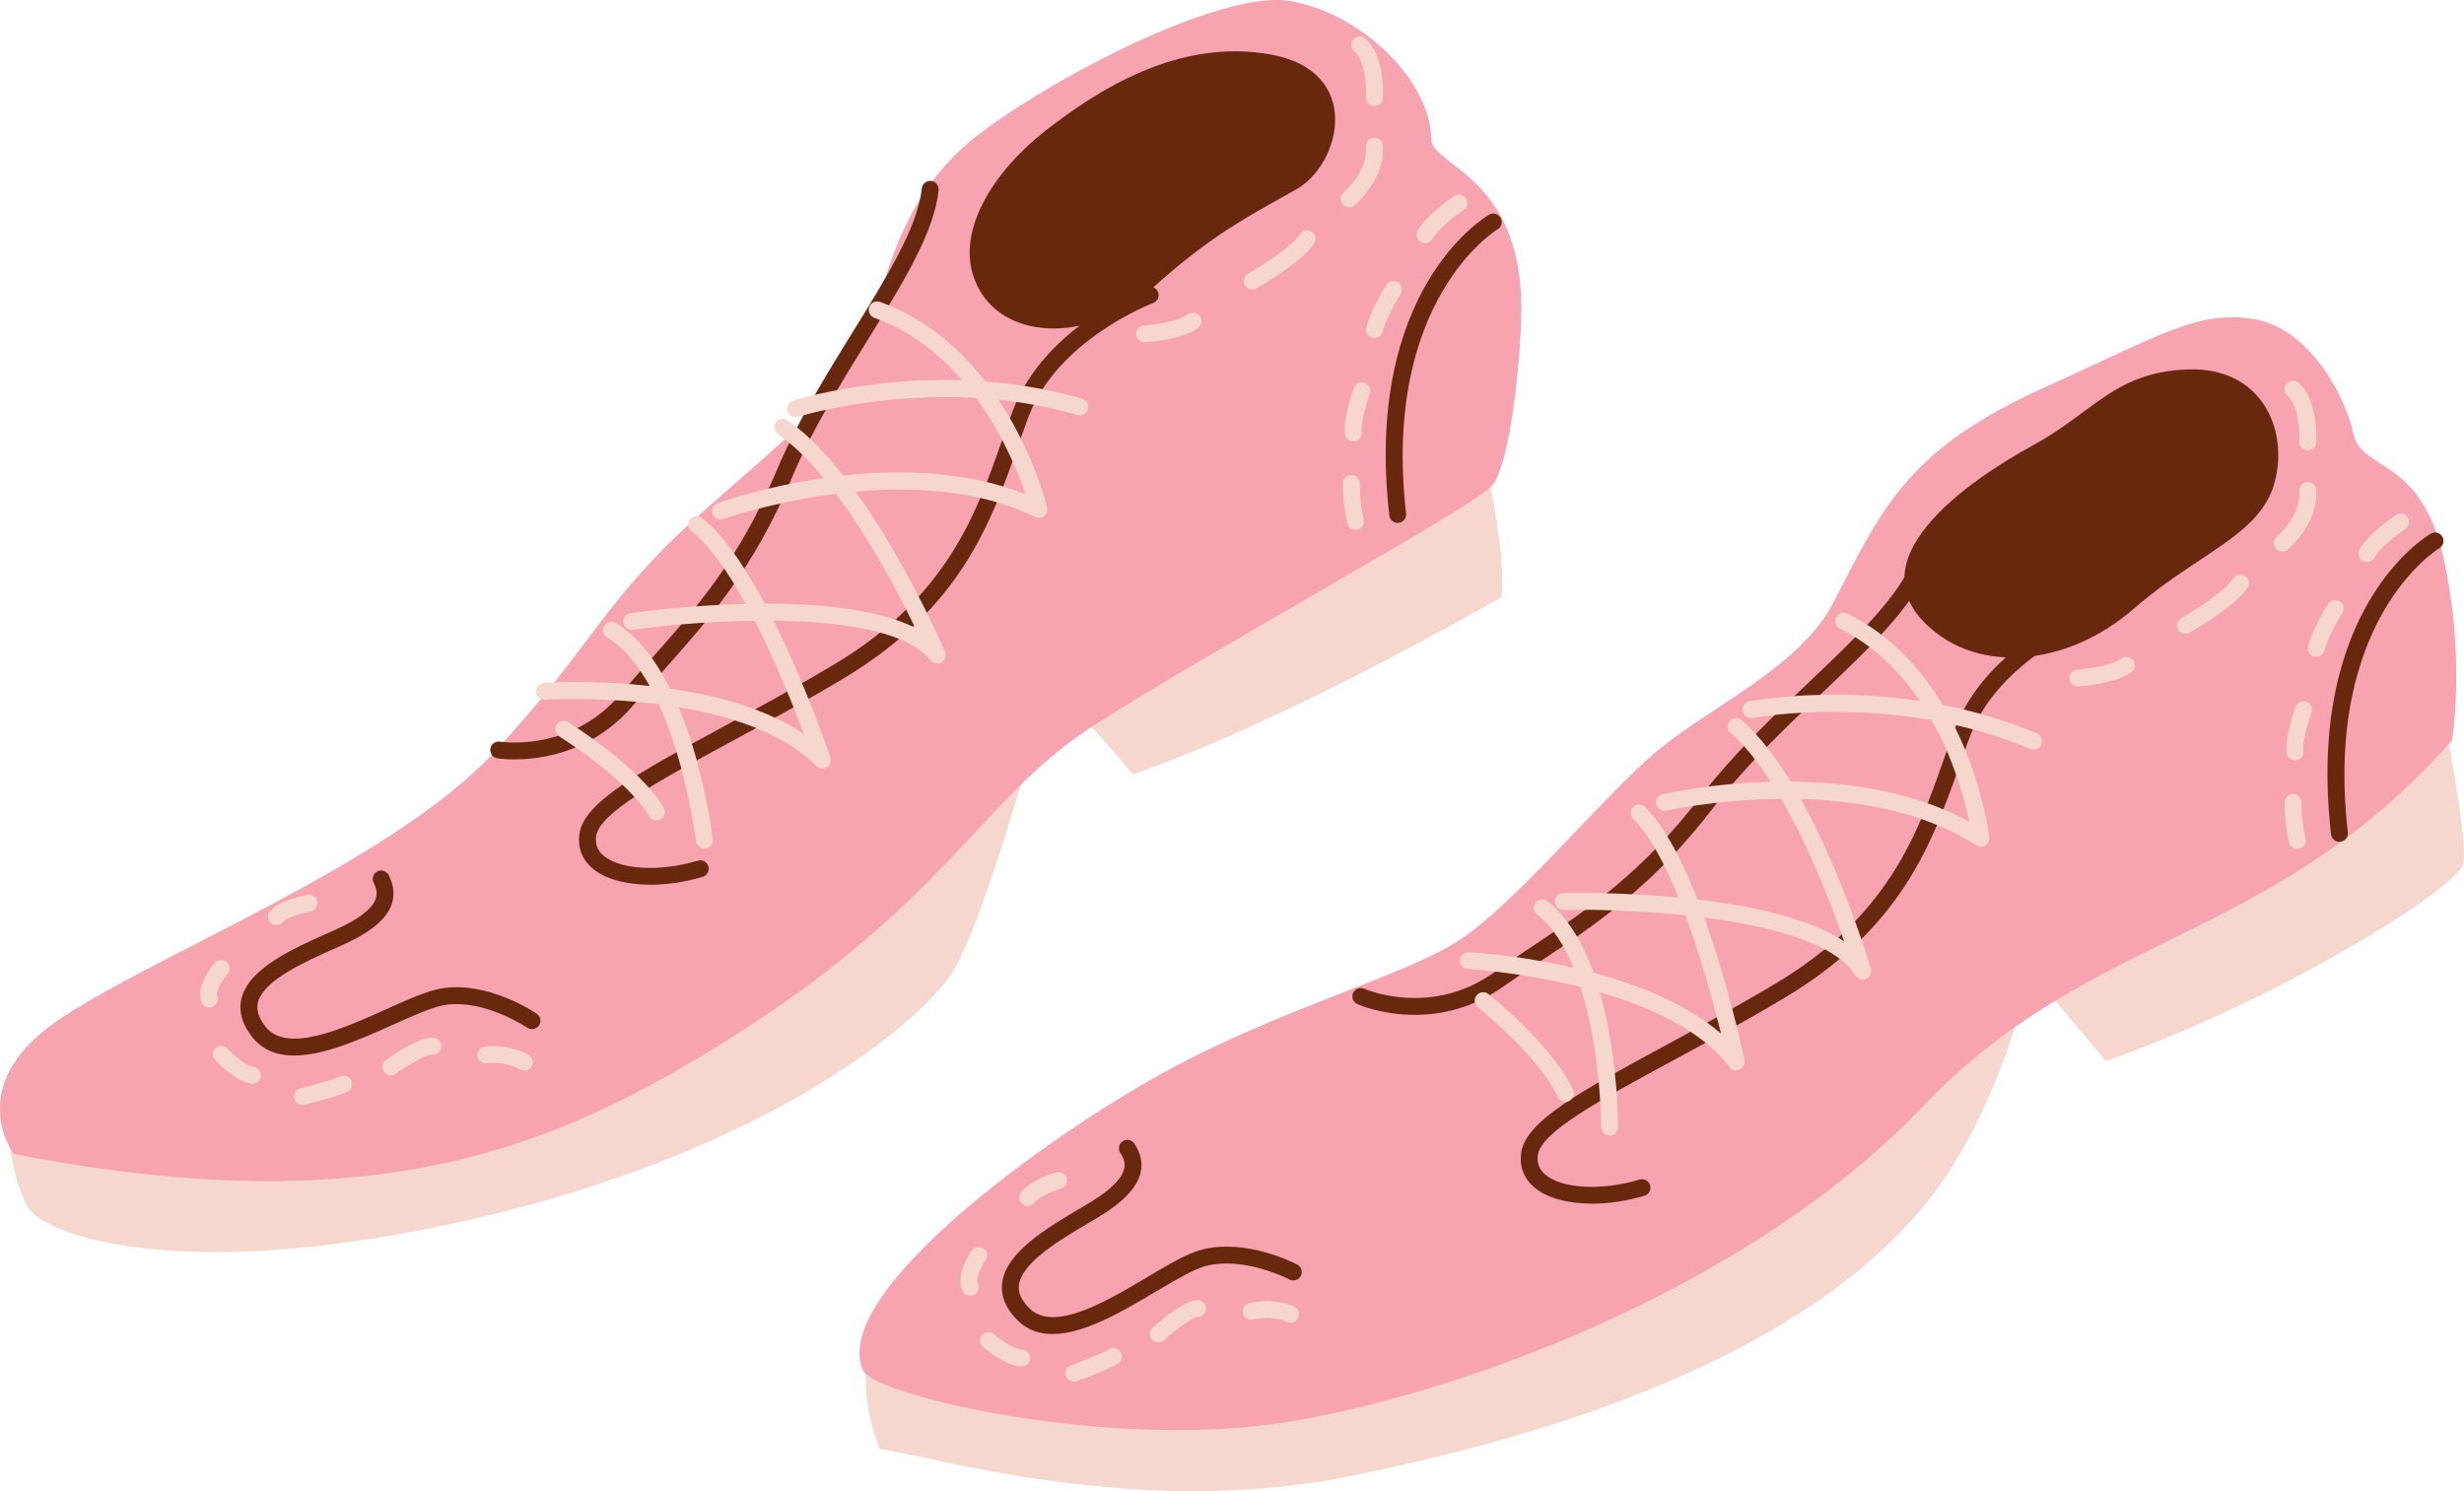<svg id="_лой_2" xmlns="http://www.w3.org/2000/svg" width="1080" height="653.66" viewBox="0 0 1080 653.66"><g id="Travelling15_420242446"><g id="Travelling15_420242446-2"><g><path d="M648.23 191.53s12.33 45.61 9.86 70.26c0 0-93.68 54.23-161.47 77.65l-23.42-27.12-20.95 14.79s-20.95 76.42-34.51 98.61c-13.56 22.19-81.35 78.89-209.54 108.47-128.19 29.58-188.59 7.4-195.98-4.93-7.4-12.33-9.86-40.68-9.86-40.68.0.0 227.18-42.26 432.65-176.26 85.05-55.47 213.24-120.8 213.24-120.8z" fill="#f5d7ce"/><path d="M565.64.47c31.67 5.51 61.63 35.47 61.63 60.4.0 12.33 42.01 16.03 39.44 80.12-1.23 30.82-6.16 62.86-12.33 71.49-6.16 8.63-130.66 76.42-177.5 107.24-46.84 30.82-63.19 77.13-159.01 136.82-75.19 46.84-154.08 80.12-311.85 49.3.0.0-22.19-29.58 18.49-57.93 40.68-28.35 146.68-69.03 192.29-118.33 45.61-49.3 46.84-66.56 94.91-108.47 48.07-41.91 60.4-53 69.03-76.42 8.63-23.42 13.56-60.4 50.54-87.52C468.27 30.06 537.29-4.46 565.64.47z" fill="#f8a3b0"/><path d="M428.82 126.2c12.64 24.02 50.54 23.42 76.42.0 25.88-23.42 43.14-32.05 62.86-43.14 19.72-11.09 29.58-51.77-11.09-59.17-40.68-7.4-76.42 16.02-98.61 33.28-22.19 17.26-41.91 45.61-29.58 69.03z" fill="#68280d"/><g><g><path d="M125.26 462.51c-5.77-.66-10.82-3-14.65-7.82-4.52-5.68-6.12-11.4-4.76-16.98 3.22-13.2 22.33-21.74 37.69-28.6l4.23-1.9c9.7-4.41 15.39-8.85 16.9-13.19.75-2.15.47-4.39-.88-7.02-.93-1.82-.22-4.04 1.6-4.98 1.81-.94 4.04-.22 4.98 1.6 2.28 4.43 2.71 8.75 1.29 12.83-2.23 6.41-9.04 12.13-20.82 17.49l-4.27 1.92c-13.15 5.87-31.15 13.92-33.52 23.6-.81 3.29.3 6.77 3.36 10.63 9.41 11.84 33.53 1.02 52.9-7.68 9.89-4.44 18.43-8.27 24.84-9.22 20.12-2.98 40.27 10.63 41.12 11.21 1.69 1.15 2.11 3.45.96 5.14-1.15 1.69-3.46 2.11-5.14.97-.19-.12-18.63-12.55-35.86-9.99-5.39.8-13.89 4.61-22.89 8.65-15.31 6.87-33.27 14.92-47.07 13.35z" fill="#68280d"/><path d="M243.54 330.58c-13.77 3.61-24.73 1.98-25.54 1.85-2.02-.32-3.39-2.22-3.07-4.24.32-2.01 2.21-3.39 4.23-3.07 1.39.21 31.57 4.51 53.13-21.19 4.57-5.45 9.27-10.75 13.82-15.87 18.67-21.04 37.98-42.81 54.15-81.42 9.01-21.52 22.11-42.68 33.67-61.36 14.59-23.57 28.38-45.83 30.11-62.69.21-2.03 2.02-3.5 4.06-3.3 2.03.21 3.51 2.03 3.3 4.06-1.91 18.55-15.47 40.46-31.18 65.83-11.97 19.34-24.36 39.34-33.14 60.32-16.64 39.75-36.37 61.98-55.44 83.48-4.51 5.09-9.18 10.35-13.68 15.72-10.79 12.85-23.49 19.03-34.43 21.89z" fill="#68280d"/><path d="M285.09 387.84c-10.67.0-19.95-2.46-25.46-7.21-4.55-3.92-6.51-9.15-5.66-15.12 1.98-13.82 25.83-26.76 61.95-46.34 14.94-8.1 31.86-17.28 49.52-27.8 49.49-29.49 62.26-65.7 73.53-97.64 1.67-4.73 3.3-9.37 5.02-13.89 13.99-36.89 57.05-53.25 58.87-53.93 1.91-.71 4.04.26 4.75 2.18.72 1.91-.26 4.04-2.17 4.75-.42.16-41.75 15.9-54.54 49.62-1.69 4.47-3.31 9.06-4.96 13.73-11.69 33.13-24.93 70.68-76.72 101.53-17.79 10.6-34.79 19.82-49.78 27.95-31.68 17.18-56.7 30.75-58.15 40.89-.49 3.45.54 6.21 3.16 8.47 7.33 6.31 24.75 7.26 41.42 2.26 1.96-.59 4.02.52 4.6 2.48.59 1.96-.52 4.02-2.48 4.61-7.77 2.33-15.66 3.47-22.91 3.47z" fill="#68280d"/><path d="M612.62 229.22c-1.86.0-3.46-1.39-3.67-3.28-11.24-98.64 41.47-130.5 43.72-131.81 1.76-1.03 4.03-.43 5.06 1.34 1.03 1.76.43 4.02-1.33 5.05-.62.37-50.74 31.14-40.1 124.58.23 2.03-1.22 3.86-3.25 4.09-.14.02-.29.02-.42.02z" fill="#68280d"/></g><g><g><path d="M120.76 405.52c-.67-.08-1.32-.33-1.89-.79-1.6-1.28-1.85-3.6-.58-5.2 3.75-4.68 14.36-6.88 16.45-7.28 2.02-.39 3.94.94 4.32 2.95.38 2.01-.94 3.94-2.95 4.32-4.75.9-10.72 2.98-12.05 4.64-.83 1.03-2.09 1.5-3.31 1.36z" fill="#f5d7ce"/><path d="M91.35 441.69c-1.29-.15-2.47-.98-3-2.27-2.82-6.86 4.36-15.61 5.83-17.3 1.34-1.54 3.67-1.7 5.21-.36 1.54 1.34 1.7 3.67.37 5.21-2.73 3.15-5.26 7.94-4.56 9.63.78 1.89-.12 4.05-2.02 4.83-.6.25-1.22.32-1.82.26z" fill="#f5d7ce"/><path d="M110.21 475.09c-.07.0-.15-.02-.22-.03-7.23-1.26-14.86-9.47-15.71-10.4-1.37-1.51-1.26-3.85.25-5.22 1.51-1.37 3.84-1.26 5.22.25 2.54 2.79 7.92 7.46 11.5 8.09 2.01.35 3.36 2.26 3.01 4.28-.34 1.94-2.13 3.26-4.06 3.04z" fill="#f5d7ce"/><path d="M132.19 484.3c-1.5-.17-2.8-1.26-3.17-2.81-.48-1.99.75-3.98 2.73-4.46 5.26-1.26 14.57-3.75 17.16-5.08 1.81-.94 4.05-.21 4.98 1.6.93 1.82.22 4.04-1.6 4.98-4.23 2.17-17.33 5.34-18.81 5.7-.43.1-.86.13-1.28.08z" fill="#f5d7ce"/><path d="M170.89 471.35c-1-.11-1.96-.64-2.59-1.53-1.18-1.66-.8-3.97.87-5.16 4.41-3.14 15.27-10.38 20.97-9.73 2.03.23 3.49 2.06 3.25 4.09-.23 2.03-2.06 3.49-4.09 3.25-1.97-.13-9.37 3.79-15.84 8.4-.78.55-1.69.76-2.57.66z" fill="#f5d7ce"/><path d="M229.43 469.36c-.48-.06-.96-.21-1.41-.46-6.83-3.89-14.49-2.76-14.57-2.75-2.02.34-3.92-1.03-4.25-3.04-.33-2.02 1.03-3.92 3.04-4.25.41-.07 10.26-1.62 19.44 3.62 1.77 1.01 2.39 3.27 1.38 5.04-.75 1.32-2.21 2-3.63 1.84z" fill="#f5d7ce"/></g><g><path d="M288.16 359.53c-1.4.17-2.84-.48-3.61-1.77-9.87-16.42-39.09-34.72-39.38-34.91-1.73-1.08-2.26-3.36-1.19-5.09 1.08-1.73 3.36-2.27 5.1-1.19 1.26.78 31.04 19.44 41.81 37.38 1.05 1.75.48 4.02-1.27 5.07-.46.28-.96.44-1.46.5z" fill="#f5d7ce"/><path d="M360.88 336.93c-1.11.13-2.26-.25-3.08-1.09-33.41-34.26-118.08-29.17-118.93-29.12-2.04.13-3.8-1.41-3.93-3.45-.13-2.04 1.51-3.77 3.45-3.93 3.29-.21 74.31-4.46 113.99 22.44-8.85-23.54-29.22-73.11-49.3-88.94-1.6-1.26-1.88-3.59-.62-5.19 1.26-1.6 3.59-1.88 5.19-.62 28.27 22.27 55.17 101.67 56.3 105.04.55 1.64-.11 3.43-1.58 4.33-.46.28-.97.46-1.49.52z" fill="#f5d7ce"/><path d="M309.17 371.93c-2.03.24-3.87-1.21-4.11-3.24-.08-.71-8.77-70.96-38.95-89.26-1.75-1.06-2.3-3.33-1.25-5.08 1.05-1.75 3.33-2.31 5.08-1.24 33.26 20.17 42.11 91.68 42.47 94.71.24 2.03-1.21 3.87-3.24 4.11z" fill="#f5d7ce"/><path d="M411.27 290.92c-1.24.15-2.52-.34-3.34-1.39-18.7-23.77-100.56-17.78-130.52-13.45-.03.0-.06.0-.09.01-1.99.24-3.81-1.15-4.1-3.14-.29-2.02 1.11-3.9 3.13-4.19 4.03-.58 87.52-12.3 124.85 6.49-10.97-22.59-34.95-67.4-60.2-84.93-1.68-1.16-2.1-3.47-.93-5.15 1.17-1.68 3.47-2.09 5.15-.93 35.97 24.96 67.68 98.42 69.01 101.53.73 1.71.09 3.69-1.51 4.63-.46.27-.95.43-1.45.49z" fill="#f5d7ce"/><path d="M455.81 226.98c-.69.08-1.41-.03-2.06-.35-56.2-27.43-135.89.61-136.68.9-1.91.69-4.04-.31-4.73-2.23-.69-1.92.31-4.04 2.23-4.73 3.24-1.16 76.85-27.08 134.92-3.9-6.05-17.87-24.92-62.47-66.27-77.35-1.92-.69-2.92-2.81-2.23-4.73.7-1.92 2.81-2.92 4.73-2.23 55.69 20.05 72.55 87.23 73.24 90.08.34 1.39-.16 2.85-1.28 3.75-.55.44-1.21.71-1.88.79z" fill="#f5d7ce"/><path d="M473.75 182.03c-.48.06-.98.02-1.47-.12-61.84-17.99-121.9.61-122.5.81-1.95.6-4.02-.46-4.64-2.41-.62-1.95.46-4.03 2.41-4.64 2.53-.81 62.81-19.47 126.8-.86 1.96.57 3.09 2.62 2.52 4.58-.43 1.47-1.69 2.47-3.12 2.64z" fill="#f5d7ce"/></g><g><path d="M501.69 150.03c-1.94.0-3.56-1.51-3.69-3.46-.13-2.04 1.42-3.79 3.46-3.92 3.82-.24 14.76-1.59 19.34-4.87 1.66-1.19 3.97-.8 5.16.86 1.19 1.66.8 3.97-.86 5.16-7.12 5.09-21.56 6.13-23.18 6.23-.08.0-.16.0-.23.0z" fill="#f5d7ce"/><path d="M548.84 126.91c-1.28.0-2.53-.67-3.21-1.86-1.01-1.77-.4-4.03 1.38-5.05 5.17-2.96 19.35-11.83 22.74-17.24 1.08-1.73 3.36-2.26 5.1-1.18 1.73 1.08 2.26 3.36 1.17 5.1-4.97 7.96-23.27 18.56-25.34 19.74-.58.33-1.21.49-1.83.49z" fill="#f5d7ce"/><path d="M591.37 90.86c-1.05.0-2.09-.44-2.83-1.31-1.32-1.56-1.12-3.89.43-5.21h0c.1-.09 10.58-9.17 9.8-20.03-.15-2.04 1.39-3.81 3.42-3.95 2.09-.13 3.81 1.39 3.95 3.43 1.05 14.65-11.84 25.73-12.39 26.2-.69.59-1.54.88-2.38.88z" fill="#f5d7ce"/><path d="M602.46 46.48c-.07.0-.14.0-.21.0-2.04-.11-3.6-1.85-3.49-3.89.22-4.13-.29-15.81-5.21-20.13-1.54-1.34-1.69-3.68-.35-5.22 1.35-1.54 3.68-1.69 5.22-.35 8.51 7.44 7.83 24.21 7.73 26.1-.11 1.97-1.74 3.49-3.69 3.49z" fill="#f5d7ce"/></g><g><path d="M624.64 106.58c-.62.0-1.25-.16-1.83-.49-1.77-1.01-2.39-3.27-1.38-5.04 4.02-7.03 14.74-14.3 15.95-15.11 1.7-1.14 3.99-.67 5.13 1.03 1.13 1.7.68 3.99-1.03 5.13-2.89 1.93-10.96 7.95-13.63 12.62-.68 1.2-1.93 1.86-3.21 1.86z" fill="#f5d7ce"/><path d="M602.46 148.18c-.3.0-.6-.03-.9-.11-1.98-.49-3.19-2.5-2.69-4.49 1.97-7.89 8.51-18.22 8.79-18.65 1.09-1.72 3.38-2.23 5.1-1.13 1.73 1.1 2.23 3.38 1.14 5.1-.06.1-6.17 9.76-7.85 16.48-.42 1.68-1.92 2.8-3.58 2.8z" fill="#f5d7ce"/><path d="M593.21 193.48c-1.78.0-3.34-1.28-3.64-3.09-1.03-6.18 3.04-18.03 3.86-20.34.68-1.92 2.78-2.93 4.72-2.24 1.92.69 2.93 2.8 2.24 4.73-1.78 5.01-4.06 13.48-3.53 16.64.34 2.01-1.03 3.92-3.04 4.26-.21.03-.41.05-.61.05z" fill="#f5d7ce"/><path d="M594.13 232.3c-1.66.0-3.16-1.12-3.58-2.8-1.94-7.75-1.96-17.14-1.96-17.54.0-2.04 1.65-3.7 3.7-3.7h0c2.04.0 3.7 1.66 3.7 3.7.0.09.03 8.89 1.74 15.74.5 1.98-.71 3.99-2.69 4.49-.3.08-.6.11-.9.11z" fill="#f5d7ce"/></g></g></g></g><g><path d="M1071.01 313.56s11.09 55.47 8.63 65.33c-2.46 9.86-76.59 57.73-156.54 86.28l-33.28-39.44s-9.86 49.3-36.98 89.98c-27.12 40.68-93.96 98.37-263.78 131.89-93.68 18.49-187.36-11.09-203.38-12.33.0.0-14.79-33.28 1.23-56.7.0.0 256.74-15.41 468.39-136.82 159.01-91.21 215.71-128.19 215.71-128.19z" fill="#f5d7ce"/><path d="M803.54 264.25c-14.55 28.29-54.23 45.61-77.65 65.33-23.42 19.72-61.63 66.56-86.28 82.58-24.65 16.02-77.65 29.58-129.42 57.93-51.77 28.35-146.77 97.17-131.89 130.66 4.93 11.09 109.7 35.75 188.59 22.19 78.89-13.56 202.15-60.4 276.1-138.05 73.96-77.65 151.61-70.26 231.73-160.24.0.0 6.16-35.75-3.7-80.12-9.86-44.37-35.93-37.84-39.44-54.23-3.7-17.26-19.72-46.84-44.37-50.54-24.65-3.7-41.54 7.83-89.98 29.58-60.4 27.12-71.49 51.77-93.68 94.91z" fill="#f8a3b0"/><path d="M849.14 277.81c22.08 16.73 57.93 13.56 86.28-11.09 28.35-24.65 55.47-32.05 61.63-55.47 6.16-23.42-6.16-50.54-38.21-49.3-32.05 1.23-40.68 18.49-67.79 33.28s-82.58 51.77-41.91 82.58z" fill="#68280d"/><g><g><path d="M461.37 584.82c-5.81.0-11.09-1.75-15.44-6.1-5.13-5.13-7.37-10.63-6.66-16.33 1.7-13.48 19.72-24.13 34.2-32.69l3.98-2.37c9.14-5.49 14.29-10.54 15.29-15.02.5-2.23-.03-4.41-1.68-6.88-1.13-1.7-.68-3.99 1.03-5.13 1.69-1.14 3.99-.68 5.13 1.03 2.77 4.15 3.69 8.39 2.74 12.6-1.49 6.62-7.61 13.08-18.7 19.74l-4.03 2.39c-12.4 7.33-29.37 17.36-30.62 27.25-.43 3.36 1.06 6.69 4.55 10.18 10.69 10.69 33.43-2.79 51.69-13.63 9.32-5.53 17.37-10.31 23.63-11.98 19.65-5.24 41.22 5.99 42.13 6.47 1.81.96 2.49 3.19 1.54 4.99-.95 1.81-3.2 2.49-4.99 1.54-.2-.1-19.93-10.35-36.77-5.86-5.27 1.4-13.28 6.16-21.76 11.19-14.43 8.56-31.36 18.6-45.25 18.6z" fill="#68280d"/><path d="M620.14 444.89c-14.24.0-24.43-4.36-25.17-4.69-1.87-.82-2.72-3.01-1.9-4.87.82-1.87 3-2.72 4.87-1.9 1.29.56 29.39 12.37 56.77-7.03 5.8-4.11 11.7-8.05 17.39-11.85 23.4-15.62 47.59-31.78 73.03-65.04 14.17-18.53 32.21-35.68 48.13-50.81 20.09-19.1 39.07-37.14 45.02-53.01.71-1.92 2.85-2.87 4.76-2.16 1.91.72 2.88 2.85 2.16 4.76-6.55 17.46-25.22 35.21-46.85 55.77-16.49 15.67-33.53 31.88-47.35 49.95-26.18 34.23-50.89 50.74-74.79 66.69-5.66 3.78-11.5 7.68-17.22 11.73-13.69 9.7-27.55 12.45-38.85 12.45z" fill="#68280d"/><path d="M697.87 527.65c-10.67.0-19.95-2.46-25.46-7.21-4.55-3.92-6.51-9.15-5.66-15.12 1.98-13.82 25.83-26.76 61.95-46.34 14.94-8.1 31.86-17.28 49.52-27.8 49.49-29.49 62.26-65.7 73.53-97.64 1.67-4.73 3.3-9.37 5.02-13.89 13.99-36.89 57.05-53.25 58.87-53.93 1.91-.71 4.04.26 4.75 2.18.71 1.91-.26 4.04-2.17 4.75-.42.16-41.74 15.9-54.54 49.62-1.69 4.47-3.31 9.06-4.96 13.73-11.69 33.13-24.93 70.68-76.72 101.53-17.79 10.6-34.79 19.82-49.78 27.95-31.68 17.18-56.7 30.75-58.15 40.89-.49 3.44.54 6.21 3.16 8.47 7.33 6.31 24.75 7.26 41.42 2.26 1.96-.59 4.02.52 4.6 2.48.59 1.96-.52 4.02-2.48 4.61-7.78 2.33-15.66 3.47-22.91 3.47z" fill="#68280d"/><path d="M1025.4 369.02c-1.86.0-3.46-1.39-3.67-3.28-11.24-98.64 41.47-130.5 43.72-131.81 1.76-1.03 4.03-.43 5.06 1.34 1.03 1.76.43 4.02-1.33 5.05-.62.37-50.74 31.14-40.1 124.58.23 2.03-1.22 3.86-3.25 4.09-.14.02-.29.02-.42.02z" fill="#68280d"/></g><g><g><path d="M450.43 528.72c-.67.0-1.35-.18-1.96-.57-1.73-1.09-2.25-3.37-1.16-5.1 3.19-5.07 13.49-8.47 15.52-9.1 1.96-.61 4.02.49 4.63 2.44.6 1.95-.49 4.02-2.44 4.63-4.61 1.44-10.32 4.18-11.44 5.97-.7 1.12-1.91 1.73-3.13 1.73z" fill="#f5d7ce"/><path d="M425.32 567.98c-1.3.0-2.57-.69-3.24-1.91-3.58-6.5 2.56-16 3.82-17.84 1.15-1.68 3.46-2.11 5.14-.95 1.68 1.15 2.11 3.46.96 5.14-2.35 3.44-4.32 8.48-3.44 10.08.99 1.79.34 4.04-1.46 5.02-.56.31-1.18.46-1.78.46z" fill="#f5d7ce"/><path d="M447.85 599.03c-.07.0-.15.0-.22.0-7.33-.43-15.84-7.72-16.78-8.55-1.53-1.35-1.69-3.68-.34-5.21 1.34-1.54 3.68-1.69 5.22-.35 2.85 2.49 8.71 6.52 12.34 6.73 2.04.12 3.6 1.87 3.47 3.91-.12 1.96-1.74 3.48-3.69 3.48z" fill="#f5d7ce"/><path d="M470.73 605.69c-1.51.0-2.93-.93-3.47-2.44-.7-1.92.29-4.04 2.21-4.74 5.08-1.85 14.05-5.38 16.47-7 1.69-1.14 4-.67 5.13 1.03 1.13 1.7.68 3.99-1.03 5.13-3.95 2.64-16.61 7.27-18.04 7.79-.42.15-.84.22-1.26.22z" fill="#f5d7ce"/><path d="M507.71 588.43c-1.01.0-2.02-.41-2.75-1.22-1.37-1.52-1.24-3.86.27-5.22 4.02-3.62 14-12.04 19.73-12.04 2.04.0 3.7 1.66 3.7 3.7s-1.65 3.7-3.7 3.7c-1.97.09-8.88 4.83-14.78 10.14-.71.64-1.59.95-2.47.95z" fill="#f5d7ce"/><path d="M565.65 579.8c-.49.0-.98-.1-1.46-.3-7.23-3.09-14.71-1.09-14.79-1.07-1.97.57-4.01-.58-4.57-2.54-.56-1.96.58-4.01 2.54-4.57.4-.11 10.01-2.78 19.73 1.39 1.88.8 2.75 2.98 1.94 4.86-.6 1.4-1.96 2.24-3.4 2.24z" fill="#f5d7ce"/></g><g><path d="M686.14 483.04c-1.41.0-2.76-.81-3.38-2.18-7.86-17.47-34.72-39.09-34.99-39.31-1.59-1.27-1.85-3.6-.58-5.2 1.28-1.59 3.6-1.85 5.2-.58 1.16.93 28.53 22.96 37.12 42.05.84 1.86.0 4.05-1.86 4.89-.49.22-1.01.33-1.51.33z" fill="#f5d7ce"/><path d="M761.01 469.17c-1.12.0-2.22-.51-2.93-1.45-29.14-37.96-113.82-42.89-114.67-42.93-2.04-.11-3.61-1.85-3.5-3.89.11-2.04 1.95-3.56 3.89-3.5 3.29.17 74.31 4.33 110.55 35.72-6.01-24.42-20.4-76.05-38.48-94.13-1.44-1.44-1.44-3.78.0-5.23s3.78-1.44 5.23.0c25.45 25.45 42.8 107.47 43.53 110.94.35 1.69-.51 3.4-2.08 4.12-.49.23-1.02.34-1.54.34z" fill="#f5d7ce"/><path d="M705.55 497.83c-2.04.0-3.7-1.66-3.7-3.7.0-.71-.35-71.5-28.16-93.23-1.61-1.26-1.9-3.58-.64-5.19 1.25-1.61 3.58-1.9 5.19-.64 30.65 23.95 31.01 96 31.01 99.06.0 2.04-1.65 3.7-3.7 3.7z" fill="#f5d7ce"/><path d="M816.48 429.42c-1.25.0-2.46-.64-3.16-1.77-15.77-25.81-97.76-29.51-128.02-28.74-.03.0-.06.0-.09.0-2 0-3.65-1.59-3.7-3.61-.05-2.04 1.56-3.74 3.6-3.79 4.07-.1 88.36-1.9 123.21 21.16-8.23-23.72-26.76-71.05-49.77-91.43-1.53-1.35-1.67-3.69-.32-5.22 1.36-1.53 3.69-1.67 5.22-.32 32.77 29.03 55.61 105.71 56.56 108.96.52 1.78-.35 3.67-2.05 4.42-.48.21-.99.32-1.5.32z" fill="#f5d7ce"/><path d="M868.25 371.18c-.7.0-1.39-.2-2-.59-52.58-33.86-135.01-15.41-135.84-15.22-1.98.46-3.98-.78-4.43-2.77-.46-1.99.78-3.97 2.77-4.43 3.35-.77 79.51-17.84 134.44 12.03-3.9-18.45-17.38-64.97-56.69-84.62-1.83-.91-2.57-3.13-1.65-4.96.92-1.83 3.13-2.57 4.96-1.65 52.94 26.47 61.76 95.17 62.11 98.09.17 1.42-.5 2.82-1.71 3.58-.6.38-1.28.56-1.96.56z" fill="#f5d7ce"/><path d="M891.36 328.66c-.48.0-.97-.1-1.44-.3-59.29-25.15-121.12-13.76-121.74-13.64-2 .36-3.94-.93-4.33-2.94-.38-2.01.93-3.94 2.94-4.33 2.61-.5 64.66-11.93 126.01 14.1 1.88.8 2.76 2.97 1.96 4.85-.6 1.41-1.97 2.25-3.41 2.26z" fill="#f5d7ce"/></g><g><path d="M910.77 300.92c-1.94.0-3.56-1.51-3.69-3.46-.13-2.04 1.42-3.79 3.46-3.92 3.82-.24 14.76-1.59 19.35-4.87 1.66-1.19 3.97-.8 5.16.86 1.19 1.66.8 3.97-.86 5.16-7.12 5.09-21.56 6.13-23.18 6.23-.08.0-.16.0-.23.0z" fill="#f5d7ce"/><path d="M957.93 277.81c-1.28.0-2.53-.67-3.21-1.86-1.01-1.77-.4-4.03 1.38-5.04 5.18-2.96 19.35-11.83 22.74-17.24 1.08-1.73 3.36-2.26 5.1-1.18 1.73 1.08 2.26 3.36 1.17 5.1-4.97 7.96-23.27 18.56-25.34 19.74-.58.33-1.21.49-1.83.49z" fill="#f5d7ce"/><path d="M1000.45 241.76c-1.05.0-2.09-.44-2.83-1.31-1.32-1.56-1.12-3.89.43-5.21h0c.1-.09 10.58-9.17 9.8-20.03-.15-2.04 1.39-3.81 3.42-3.95 2.09-.13 3.81 1.39 3.95 3.43 1.05 14.65-11.84 25.73-12.39 26.2-.69.59-1.54.88-2.38.88z" fill="#f5d7ce"/><path d="M1011.54 197.38c-.07.0-.14.0-.21.0-2.04-.11-3.6-1.85-3.49-3.89.22-4.13-.29-15.81-5.21-20.13-1.54-1.35-1.69-3.68-.35-5.22 1.35-1.54 3.68-1.69 5.22-.35 8.51 7.44 7.83 24.21 7.73 26.1-.11 1.97-1.74 3.49-3.69 3.49z" fill="#f5d7ce"/></g><g><path d="M1037.42 246.38c-.62.0-1.25-.16-1.83-.49-1.77-1.01-2.39-3.27-1.38-5.04 4.02-7.03 14.74-14.3 15.95-15.11 1.7-1.14 3.99-.67 5.13 1.03 1.13 1.7.68 3.99-1.03 5.13-2.89 1.93-10.96 7.95-13.63 12.62-.68 1.2-1.93 1.86-3.21 1.86z" fill="#f5d7ce"/><path d="M1015.24 287.98c-.3.0-.6-.03-.9-.11-1.98-.49-3.19-2.5-2.69-4.49 1.97-7.89 8.51-18.22 8.79-18.65 1.09-1.72 3.38-2.23 5.1-1.13 1.73 1.1 2.23 3.38 1.14 5.1-.06.1-6.17 9.76-7.85 16.48-.42 1.68-1.92 2.8-3.58 2.8z" fill="#f5d7ce"/><path d="M1005.99 333.28c-1.78.0-3.34-1.28-3.64-3.09-1.03-6.18 3.04-18.03 3.86-20.34.68-1.92 2.78-2.93 4.72-2.24 1.92.69 2.92 2.8 2.24 4.73-1.78 5-4.06 13.48-3.53 16.64.34 2.01-1.03 3.92-3.04 4.26-.21.03-.41.05-.61.05z" fill="#f5d7ce"/><path d="M1006.91 372.11c-1.66.0-3.16-1.12-3.58-2.8-1.94-7.75-1.96-17.14-1.96-17.54.0-2.04 1.65-3.7 3.7-3.7h0c2.04.0 3.7 1.66 3.7 3.7.0.09.03 8.89 1.74 15.74.5 1.98-.71 3.99-2.69 4.49-.3.08-.6.11-.9.11z" fill="#f5d7ce"/></g></g></g></g></g></g></svg>